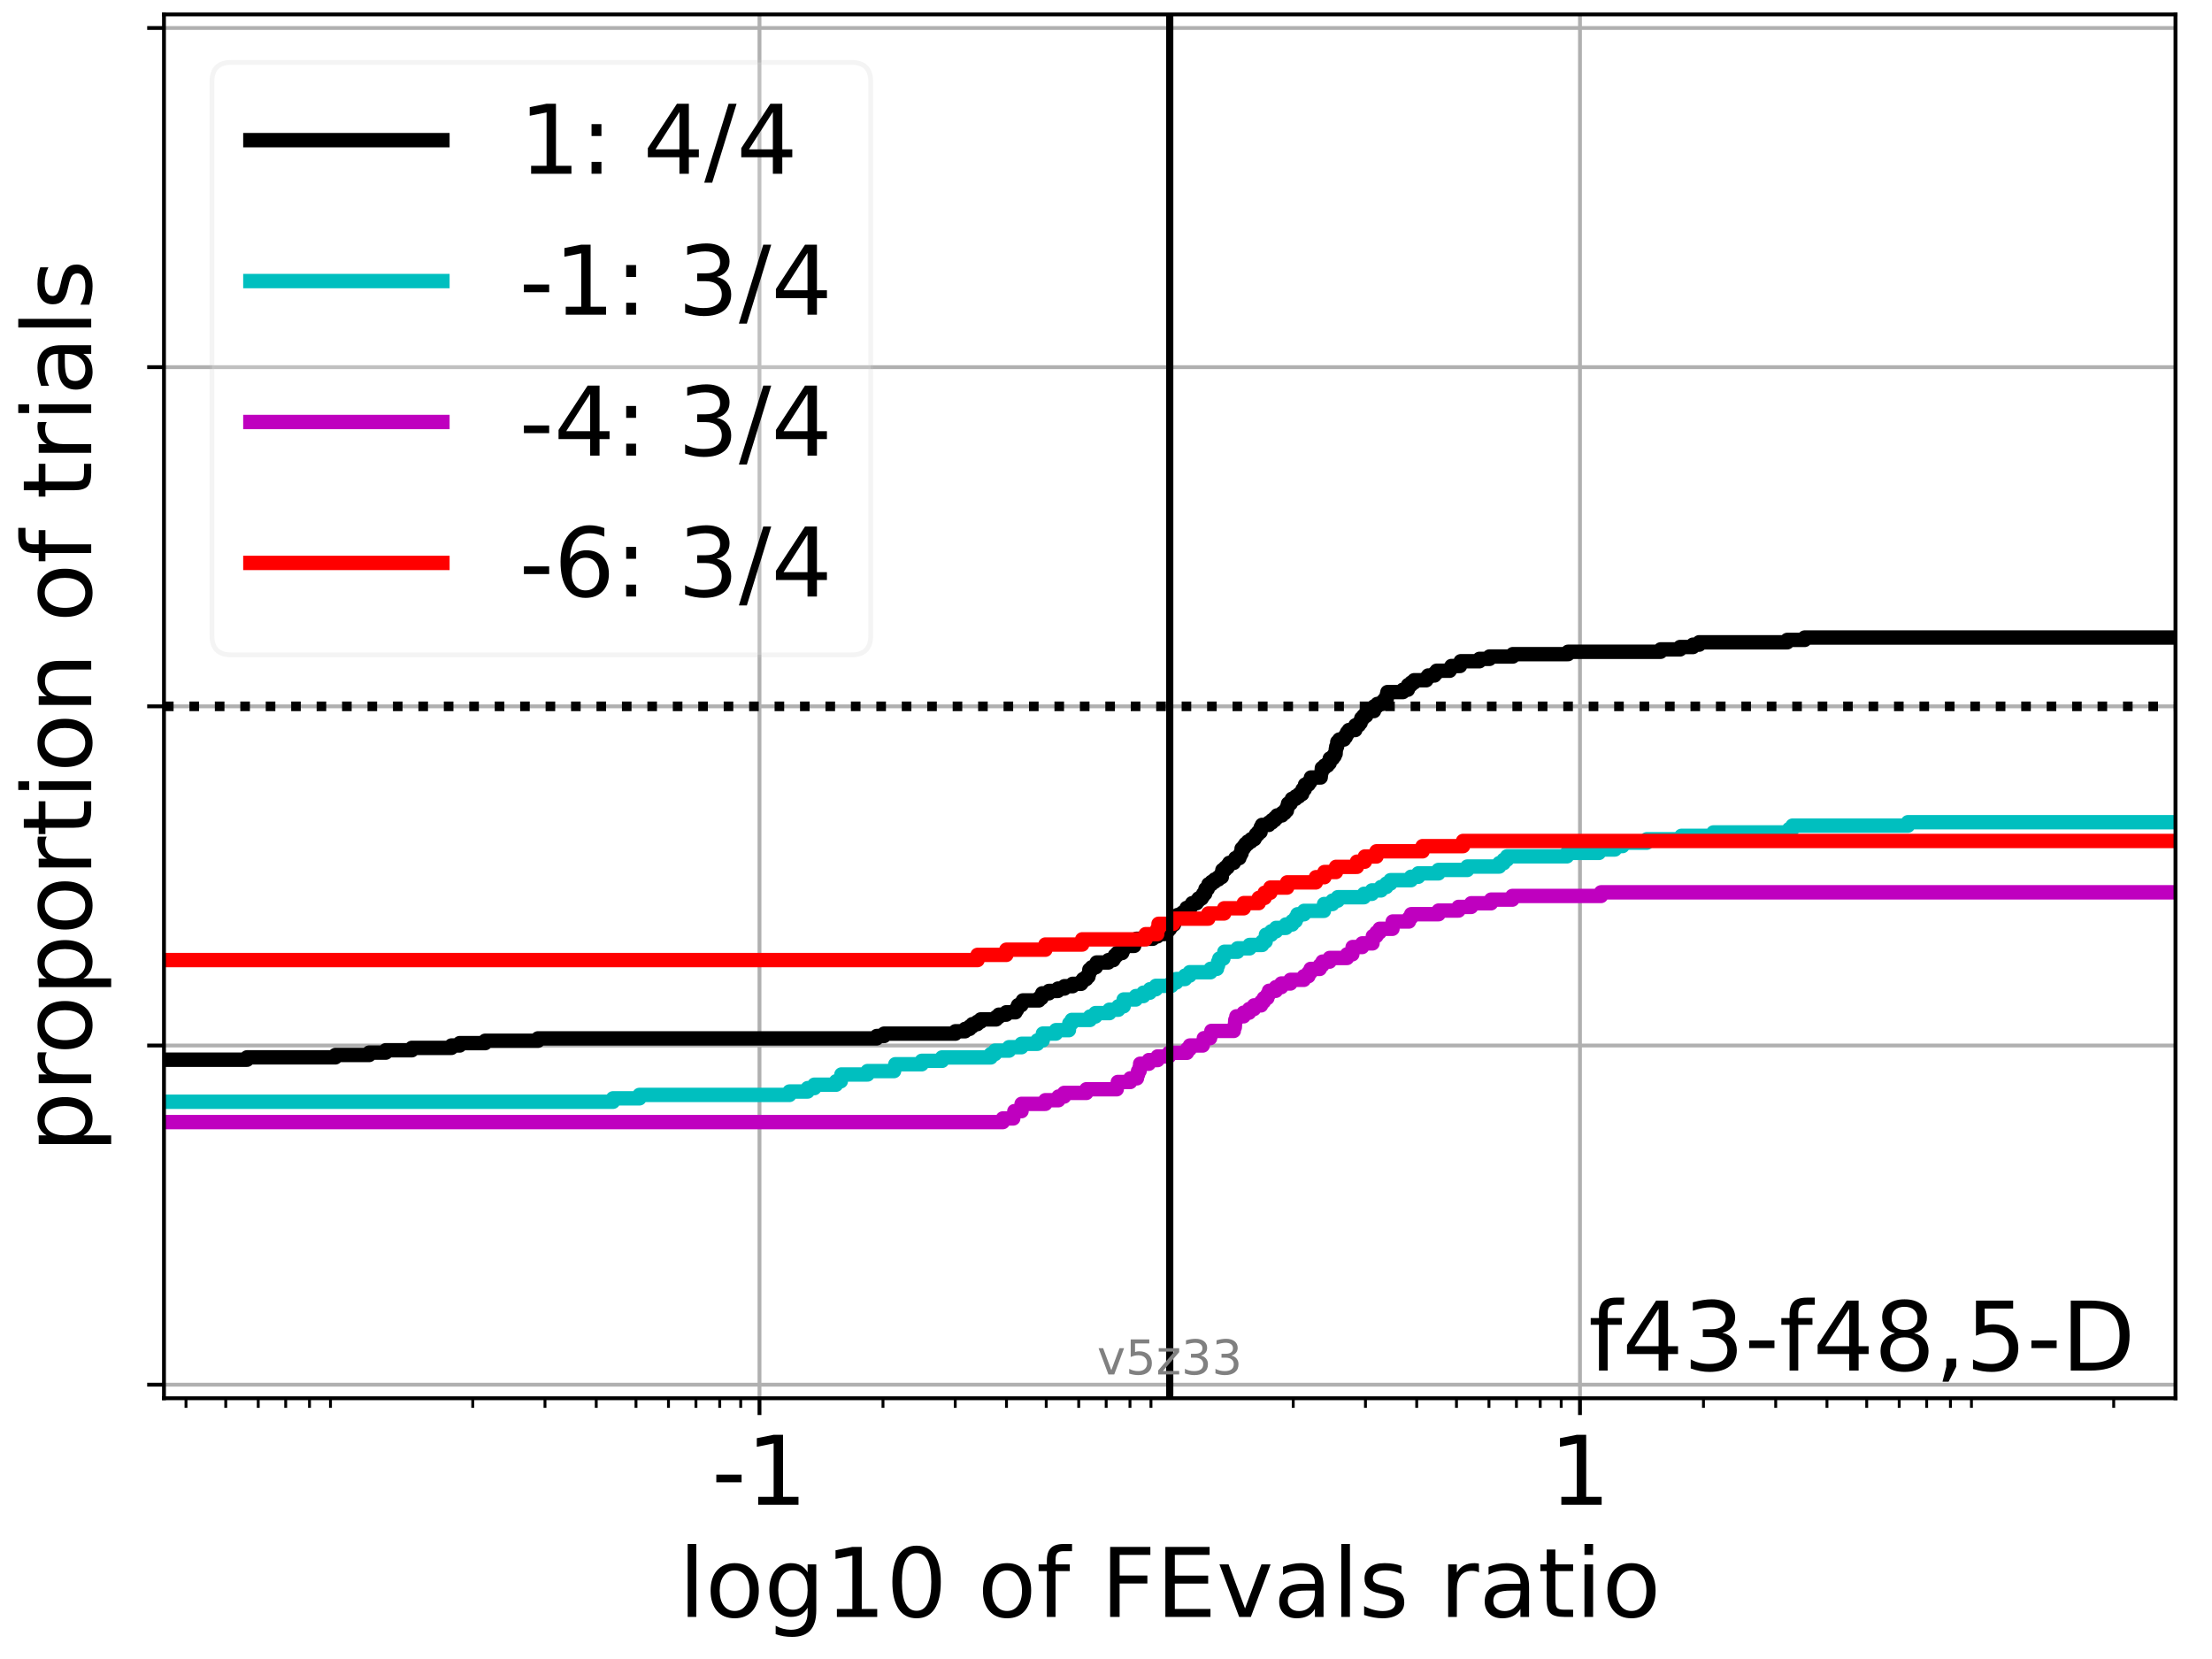 <?xml version="1.0" encoding="utf-8" standalone="no"?>
<!DOCTYPE svg PUBLIC "-//W3C//DTD SVG 1.1//EN"
  "http://www.w3.org/Graphics/SVG/1.1/DTD/svg11.dtd">
<!-- Created with matplotlib (https://matplotlib.org/) -->
<svg height="345.6pt" version="1.1" viewBox="0 0 460.8 345.6" width="460.8pt" xmlns="http://www.w3.org/2000/svg" xmlns:xlink="http://www.w3.org/1999/xlink">
 <defs>
  <style type="text/css">*{stroke-linecap:butt;stroke-linejoin:round;}</style>
 </defs>
 <g id="figure_1">
  <g id="patch_1">
   <path d="M 0 345.6 
L 460.8 345.6 
L 460.8 0 
L 0 0 
z
" style="fill:#ffffff;"/>
  </g>
  <g id="axes_1">
   <g id="patch_2">
    <path d="M 34.16 291.28 
L 453.192 291.28 
L 453.192 3 
L 34.16 3 
z
" style="fill:#ffffff;"/>
   </g>
   <g id="matplotlib.axis_1">
    <g id="xtick_1">
     <g id="line2d_1">
      <path clip-path="url(#p2ed360fbee)" d="M 158.215 291.28 
L 158.215 3 
" style="fill:none;stroke:#b0b0b0;stroke-linecap:square;stroke-width:0.8;"/>
     </g>
     <g id="line2d_2">
      <defs>
       <path d="M 0 0 
L 0 3.5 
" id="m0600afc1b7" style="stroke:#000000;stroke-width:0.8;"/>
      </defs>
      <g>
       <use style="stroke:#000000;stroke-width:0.8;" x="158.215" xlink:href="#m0600afc1b7" y="291.28"/>
      </g>
     </g>
     <g id="text_1">
      <!-- -1 -->
      <g transform="translate(148.245 313.477)scale(0.2 -0.2)">
       <defs>
        <path d="M 4.891 31.391 
L 31.203 31.391 
L 31.203 23.391 
L 4.891 23.391 
z
" id="DejaVuSans-45"/>
        <path d="M 12.406 8.297 
L 28.516 8.297 
L 28.516 63.922 
L 10.984 60.406 
L 10.984 69.391 
L 28.422 72.906 
L 38.281 72.906 
L 38.281 8.297 
L 54.391 8.297 
L 54.391 0 
L 12.406 0 
z
" id="DejaVuSans-49"/>
       </defs>
       <use xlink:href="#DejaVuSans-45"/>
       <use x="36.084" xlink:href="#DejaVuSans-49"/>
      </g>
     </g>
    </g>
    <g id="xtick_2">
     <g id="line2d_3">
      <path clip-path="url(#p2ed360fbee)" d="M 329.137 291.28 
L 329.137 3 
" style="fill:none;stroke:#b0b0b0;stroke-linecap:square;stroke-width:0.8;"/>
     </g>
     <g id="line2d_4">
      <g>
       <use style="stroke:#000000;stroke-width:0.8;" x="329.137" xlink:href="#m0600afc1b7" y="291.28"/>
      </g>
     </g>
     <g id="text_2">
      <!-- 1 -->
      <g transform="translate(322.774 313.477)scale(0.2 -0.2)">
       <use xlink:href="#DejaVuSans-49"/>
      </g>
     </g>
    </g>
    <g id="xtick_3">
     <g id="line2d_5">
      <defs>
       <path d="M 0 0 
L 0 2 
" id="m8226d1c4aa" style="stroke:#000000;stroke-width:0.6;"/>
      </defs>
      <g>
       <use style="stroke:#000000;stroke-width:0.6;" x="38.747" xlink:href="#m8226d1c4aa" y="291.28"/>
      </g>
     </g>
    </g>
    <g id="xtick_4">
     <g id="line2d_6">
      <g>
       <use style="stroke:#000000;stroke-width:0.6;" x="47.029" xlink:href="#m8226d1c4aa" y="291.28"/>
      </g>
     </g>
    </g>
    <g id="xtick_5">
     <g id="line2d_7">
      <g>
       <use style="stroke:#000000;stroke-width:0.6;" x="53.796" xlink:href="#m8226d1c4aa" y="291.28"/>
      </g>
     </g>
    </g>
    <g id="xtick_6">
     <g id="line2d_8">
      <g>
       <use style="stroke:#000000;stroke-width:0.6;" x="59.517" xlink:href="#m8226d1c4aa" y="291.28"/>
      </g>
     </g>
    </g>
    <g id="xtick_7">
     <g id="line2d_9">
      <g>
       <use style="stroke:#000000;stroke-width:0.6;" x="64.473" xlink:href="#m8226d1c4aa" y="291.28"/>
      </g>
     </g>
    </g>
    <g id="xtick_8">
     <g id="line2d_10">
      <g>
       <use style="stroke:#000000;stroke-width:0.6;" x="68.844" xlink:href="#m8226d1c4aa" y="291.28"/>
      </g>
     </g>
    </g>
    <g id="xtick_9">
     <g id="line2d_11">
      <g>
       <use style="stroke:#000000;stroke-width:0.6;" x="98.481" xlink:href="#m8226d1c4aa" y="291.28"/>
      </g>
     </g>
    </g>
    <g id="xtick_10">
     <g id="line2d_12">
      <g>
       <use style="stroke:#000000;stroke-width:0.6;" x="113.53" xlink:href="#m8226d1c4aa" y="291.28"/>
      </g>
     </g>
    </g>
    <g id="xtick_11">
     <g id="line2d_13">
      <g>
       <use style="stroke:#000000;stroke-width:0.6;" x="124.207" xlink:href="#m8226d1c4aa" y="291.28"/>
      </g>
     </g>
    </g>
    <g id="xtick_12">
     <g id="line2d_14">
      <g>
       <use style="stroke:#000000;stroke-width:0.6;" x="132.489" xlink:href="#m8226d1c4aa" y="291.28"/>
      </g>
     </g>
    </g>
    <g id="xtick_13">
     <g id="line2d_15">
      <g>
       <use style="stroke:#000000;stroke-width:0.6;" x="139.256" xlink:href="#m8226d1c4aa" y="291.28"/>
      </g>
     </g>
    </g>
    <g id="xtick_14">
     <g id="line2d_16">
      <g>
       <use style="stroke:#000000;stroke-width:0.6;" x="144.977" xlink:href="#m8226d1c4aa" y="291.28"/>
      </g>
     </g>
    </g>
    <g id="xtick_15">
     <g id="line2d_17">
      <g>
       <use style="stroke:#000000;stroke-width:0.6;" x="149.933" xlink:href="#m8226d1c4aa" y="291.28"/>
      </g>
     </g>
    </g>
    <g id="xtick_16">
     <g id="line2d_18">
      <g>
       <use style="stroke:#000000;stroke-width:0.6;" x="154.305" xlink:href="#m8226d1c4aa" y="291.28"/>
      </g>
     </g>
    </g>
    <g id="xtick_17">
     <g id="line2d_19">
      <g>
       <use style="stroke:#000000;stroke-width:0.6;" x="183.942" xlink:href="#m8226d1c4aa" y="291.28"/>
      </g>
     </g>
    </g>
    <g id="xtick_18">
     <g id="line2d_20">
      <g>
       <use style="stroke:#000000;stroke-width:0.6;" x="198.991" xlink:href="#m8226d1c4aa" y="291.28"/>
      </g>
     </g>
    </g>
    <g id="xtick_19">
     <g id="line2d_21">
      <g>
       <use style="stroke:#000000;stroke-width:0.6;" x="209.668" xlink:href="#m8226d1c4aa" y="291.28"/>
      </g>
     </g>
    </g>
    <g id="xtick_20">
     <g id="line2d_22">
      <g>
       <use style="stroke:#000000;stroke-width:0.6;" x="217.95" xlink:href="#m8226d1c4aa" y="291.28"/>
      </g>
     </g>
    </g>
    <g id="xtick_21">
     <g id="line2d_23">
      <g>
       <use style="stroke:#000000;stroke-width:0.6;" x="224.717" xlink:href="#m8226d1c4aa" y="291.28"/>
      </g>
     </g>
    </g>
    <g id="xtick_22">
     <g id="line2d_24">
      <g>
       <use style="stroke:#000000;stroke-width:0.6;" x="230.438" xlink:href="#m8226d1c4aa" y="291.28"/>
      </g>
     </g>
    </g>
    <g id="xtick_23">
     <g id="line2d_25">
      <g>
       <use style="stroke:#000000;stroke-width:0.6;" x="235.394" xlink:href="#m8226d1c4aa" y="291.28"/>
      </g>
     </g>
    </g>
    <g id="xtick_24">
     <g id="line2d_26">
      <g>
       <use style="stroke:#000000;stroke-width:0.6;" x="239.766" xlink:href="#m8226d1c4aa" y="291.28"/>
      </g>
     </g>
    </g>
    <g id="xtick_25">
     <g id="line2d_27">
      <g>
       <use style="stroke:#000000;stroke-width:0.6;" x="269.402" xlink:href="#m8226d1c4aa" y="291.28"/>
      </g>
     </g>
    </g>
    <g id="xtick_26">
     <g id="line2d_28">
      <g>
       <use style="stroke:#000000;stroke-width:0.6;" x="284.451" xlink:href="#m8226d1c4aa" y="291.28"/>
      </g>
     </g>
    </g>
    <g id="xtick_27">
     <g id="line2d_29">
      <g>
       <use style="stroke:#000000;stroke-width:0.6;" x="295.128" xlink:href="#m8226d1c4aa" y="291.28"/>
      </g>
     </g>
    </g>
    <g id="xtick_28">
     <g id="line2d_30">
      <g>
       <use style="stroke:#000000;stroke-width:0.6;" x="303.41" xlink:href="#m8226d1c4aa" y="291.28"/>
      </g>
     </g>
    </g>
    <g id="xtick_29">
     <g id="line2d_31">
      <g>
       <use style="stroke:#000000;stroke-width:0.6;" x="310.177" xlink:href="#m8226d1c4aa" y="291.28"/>
      </g>
     </g>
    </g>
    <g id="xtick_30">
     <g id="line2d_32">
      <g>
       <use style="stroke:#000000;stroke-width:0.6;" x="315.899" xlink:href="#m8226d1c4aa" y="291.28"/>
      </g>
     </g>
    </g>
    <g id="xtick_31">
     <g id="line2d_33">
      <g>
       <use style="stroke:#000000;stroke-width:0.6;" x="320.855" xlink:href="#m8226d1c4aa" y="291.28"/>
      </g>
     </g>
    </g>
    <g id="xtick_32">
     <g id="line2d_34">
      <g>
       <use style="stroke:#000000;stroke-width:0.6;" x="325.226" xlink:href="#m8226d1c4aa" y="291.28"/>
      </g>
     </g>
    </g>
    <g id="xtick_33">
     <g id="line2d_35">
      <g>
       <use style="stroke:#000000;stroke-width:0.6;" x="354.863" xlink:href="#m8226d1c4aa" y="291.28"/>
      </g>
     </g>
    </g>
    <g id="xtick_34">
     <g id="line2d_36">
      <g>
       <use style="stroke:#000000;stroke-width:0.6;" x="369.912" xlink:href="#m8226d1c4aa" y="291.28"/>
      </g>
     </g>
    </g>
    <g id="xtick_35">
     <g id="line2d_37">
      <g>
       <use style="stroke:#000000;stroke-width:0.6;" x="380.589" xlink:href="#m8226d1c4aa" y="291.28"/>
      </g>
     </g>
    </g>
    <g id="xtick_36">
     <g id="line2d_38">
      <g>
       <use style="stroke:#000000;stroke-width:0.6;" x="388.871" xlink:href="#m8226d1c4aa" y="291.28"/>
      </g>
     </g>
    </g>
    <g id="xtick_37">
     <g id="line2d_39">
      <g>
       <use style="stroke:#000000;stroke-width:0.6;" x="395.638" xlink:href="#m8226d1c4aa" y="291.28"/>
      </g>
     </g>
    </g>
    <g id="xtick_38">
     <g id="line2d_40">
      <g>
       <use style="stroke:#000000;stroke-width:0.6;" x="401.359" xlink:href="#m8226d1c4aa" y="291.28"/>
      </g>
     </g>
    </g>
    <g id="xtick_39">
     <g id="line2d_41">
      <g>
       <use style="stroke:#000000;stroke-width:0.6;" x="406.315" xlink:href="#m8226d1c4aa" y="291.28"/>
      </g>
     </g>
    </g>
    <g id="xtick_40">
     <g id="line2d_42">
      <g>
       <use style="stroke:#000000;stroke-width:0.6;" x="410.687" xlink:href="#m8226d1c4aa" y="291.28"/>
      </g>
     </g>
    </g>
    <g id="xtick_41">
     <g id="line2d_43">
      <g>
       <use style="stroke:#000000;stroke-width:0.6;" x="440.323" xlink:href="#m8226d1c4aa" y="291.28"/>
      </g>
     </g>
    </g>
    <g id="text_3">
     <!-- log10 of FEvals ratio -->
     <g transform="translate(141.371 336.833)scale(0.2 -0.2)">
      <defs>
       <path d="M 9.422 75.984 
L 18.406 75.984 
L 18.406 0 
L 9.422 0 
z
" id="DejaVuSans-108"/>
       <path d="M 30.609 48.391 
Q 23.391 48.391 19.188 42.75 
Q 14.984 37.109 14.984 27.297 
Q 14.984 17.484 19.156 11.844 
Q 23.344 6.203 30.609 6.203 
Q 37.797 6.203 41.984 11.859 
Q 46.188 17.531 46.188 27.297 
Q 46.188 37.016 41.984 42.703 
Q 37.797 48.391 30.609 48.391 
z
M 30.609 56 
Q 42.328 56 49.016 48.375 
Q 55.719 40.766 55.719 27.297 
Q 55.719 13.875 49.016 6.219 
Q 42.328 -1.422 30.609 -1.422 
Q 18.844 -1.422 12.172 6.219 
Q 5.516 13.875 5.516 27.297 
Q 5.516 40.766 12.172 48.375 
Q 18.844 56 30.609 56 
z
" id="DejaVuSans-111"/>
       <path d="M 45.406 27.984 
Q 45.406 37.75 41.375 43.109 
Q 37.359 48.484 30.078 48.484 
Q 22.859 48.484 18.828 43.109 
Q 14.797 37.75 14.797 27.984 
Q 14.797 18.266 18.828 12.891 
Q 22.859 7.516 30.078 7.516 
Q 37.359 7.516 41.375 12.891 
Q 45.406 18.266 45.406 27.984 
z
M 54.391 6.781 
Q 54.391 -7.172 48.188 -13.984 
Q 42 -20.797 29.203 -20.797 
Q 24.469 -20.797 20.266 -20.094 
Q 16.062 -19.391 12.109 -17.922 
L 12.109 -9.188 
Q 16.062 -11.328 19.922 -12.344 
Q 23.781 -13.375 27.781 -13.375 
Q 36.625 -13.375 41.016 -8.766 
Q 45.406 -4.156 45.406 5.172 
L 45.406 9.625 
Q 42.625 4.781 38.281 2.391 
Q 33.938 0 27.875 0 
Q 17.828 0 11.672 7.656 
Q 5.516 15.328 5.516 27.984 
Q 5.516 40.672 11.672 48.328 
Q 17.828 56 27.875 56 
Q 33.938 56 38.281 53.609 
Q 42.625 51.219 45.406 46.391 
L 45.406 54.688 
L 54.391 54.688 
z
" id="DejaVuSans-103"/>
       <path d="M 31.781 66.406 
Q 24.172 66.406 20.328 58.906 
Q 16.5 51.422 16.5 36.375 
Q 16.5 21.391 20.328 13.891 
Q 24.172 6.391 31.781 6.391 
Q 39.453 6.391 43.281 13.891 
Q 47.125 21.391 47.125 36.375 
Q 47.125 51.422 43.281 58.906 
Q 39.453 66.406 31.781 66.406 
z
M 31.781 74.219 
Q 44.047 74.219 50.516 64.516 
Q 56.984 54.828 56.984 36.375 
Q 56.984 17.969 50.516 8.266 
Q 44.047 -1.422 31.781 -1.422 
Q 19.531 -1.422 13.062 8.266 
Q 6.594 17.969 6.594 36.375 
Q 6.594 54.828 13.062 64.516 
Q 19.531 74.219 31.781 74.219 
z
" id="DejaVuSans-48"/>
       <path id="DejaVuSans-32"/>
       <path d="M 37.109 75.984 
L 37.109 68.5 
L 28.516 68.5 
Q 23.688 68.5 21.797 66.547 
Q 19.922 64.594 19.922 59.516 
L 19.922 54.688 
L 34.719 54.688 
L 34.719 47.703 
L 19.922 47.703 
L 19.922 0 
L 10.891 0 
L 10.891 47.703 
L 2.297 47.703 
L 2.297 54.688 
L 10.891 54.688 
L 10.891 58.5 
Q 10.891 67.625 15.141 71.797 
Q 19.391 75.984 28.609 75.984 
z
" id="DejaVuSans-102"/>
       <path d="M 9.812 72.906 
L 51.703 72.906 
L 51.703 64.594 
L 19.672 64.594 
L 19.672 43.109 
L 48.578 43.109 
L 48.578 34.812 
L 19.672 34.812 
L 19.672 0 
L 9.812 0 
z
" id="DejaVuSans-70"/>
       <path d="M 9.812 72.906 
L 55.906 72.906 
L 55.906 64.594 
L 19.672 64.594 
L 19.672 43.016 
L 54.391 43.016 
L 54.391 34.719 
L 19.672 34.719 
L 19.672 8.297 
L 56.781 8.297 
L 56.781 0 
L 9.812 0 
z
" id="DejaVuSans-69"/>
       <path d="M 2.984 54.688 
L 12.5 54.688 
L 29.594 8.797 
L 46.688 54.688 
L 56.203 54.688 
L 35.688 0 
L 23.484 0 
z
" id="DejaVuSans-118"/>
       <path d="M 34.281 27.484 
Q 23.391 27.484 19.188 25 
Q 14.984 22.516 14.984 16.5 
Q 14.984 11.719 18.141 8.906 
Q 21.297 6.109 26.703 6.109 
Q 34.188 6.109 38.703 11.406 
Q 43.219 16.703 43.219 25.484 
L 43.219 27.484 
z
M 52.203 31.203 
L 52.203 0 
L 43.219 0 
L 43.219 8.297 
Q 40.141 3.328 35.547 0.953 
Q 30.953 -1.422 24.312 -1.422 
Q 15.922 -1.422 10.953 3.297 
Q 6 8.016 6 15.922 
Q 6 25.141 12.172 29.828 
Q 18.359 34.516 30.609 34.516 
L 43.219 34.516 
L 43.219 35.406 
Q 43.219 41.609 39.141 45 
Q 35.062 48.391 27.688 48.391 
Q 23 48.391 18.547 47.266 
Q 14.109 46.141 10.016 43.891 
L 10.016 52.203 
Q 14.938 54.109 19.578 55.047 
Q 24.219 56 28.609 56 
Q 40.484 56 46.344 49.844 
Q 52.203 43.703 52.203 31.203 
z
" id="DejaVuSans-97"/>
       <path d="M 44.281 53.078 
L 44.281 44.578 
Q 40.484 46.531 36.375 47.5 
Q 32.281 48.484 27.875 48.484 
Q 21.188 48.484 17.844 46.438 
Q 14.5 44.391 14.5 40.281 
Q 14.5 37.156 16.891 35.375 
Q 19.281 33.594 26.516 31.984 
L 29.594 31.297 
Q 39.156 29.25 43.188 25.516 
Q 47.219 21.781 47.219 15.094 
Q 47.219 7.469 41.188 3.016 
Q 35.156 -1.422 24.609 -1.422 
Q 20.219 -1.422 15.453 -0.562 
Q 10.688 0.297 5.422 2 
L 5.422 11.281 
Q 10.406 8.688 15.234 7.391 
Q 20.062 6.109 24.812 6.109 
Q 31.156 6.109 34.562 8.281 
Q 37.984 10.453 37.984 14.406 
Q 37.984 18.062 35.516 20.016 
Q 33.062 21.969 24.703 23.781 
L 21.578 24.516 
Q 13.234 26.266 9.516 29.906 
Q 5.812 33.547 5.812 39.891 
Q 5.812 47.609 11.281 51.797 
Q 16.75 56 26.812 56 
Q 31.781 56 36.172 55.266 
Q 40.578 54.547 44.281 53.078 
z
" id="DejaVuSans-115"/>
       <path d="M 41.109 46.297 
Q 39.594 47.172 37.812 47.578 
Q 36.031 48 33.891 48 
Q 26.266 48 22.188 43.047 
Q 18.109 38.094 18.109 28.812 
L 18.109 0 
L 9.078 0 
L 9.078 54.688 
L 18.109 54.688 
L 18.109 46.188 
Q 20.953 51.172 25.484 53.578 
Q 30.031 56 36.531 56 
Q 37.453 56 38.578 55.875 
Q 39.703 55.766 41.062 55.516 
z
" id="DejaVuSans-114"/>
       <path d="M 18.312 70.219 
L 18.312 54.688 
L 36.812 54.688 
L 36.812 47.703 
L 18.312 47.703 
L 18.312 18.016 
Q 18.312 11.328 20.141 9.422 
Q 21.969 7.516 27.594 7.516 
L 36.812 7.516 
L 36.812 0 
L 27.594 0 
Q 17.188 0 13.234 3.875 
Q 9.281 7.766 9.281 18.016 
L 9.281 47.703 
L 2.688 47.703 
L 2.688 54.688 
L 9.281 54.688 
L 9.281 70.219 
z
" id="DejaVuSans-116"/>
       <path d="M 9.422 54.688 
L 18.406 54.688 
L 18.406 0 
L 9.422 0 
z
M 9.422 75.984 
L 18.406 75.984 
L 18.406 64.594 
L 9.422 64.594 
z
" id="DejaVuSans-105"/>
      </defs>
      <use xlink:href="#DejaVuSans-108"/>
      <use x="27.783" xlink:href="#DejaVuSans-111"/>
      <use x="88.965" xlink:href="#DejaVuSans-103"/>
      <use x="152.441" xlink:href="#DejaVuSans-49"/>
      <use x="216.064" xlink:href="#DejaVuSans-48"/>
      <use x="279.688" xlink:href="#DejaVuSans-32"/>
      <use x="311.475" xlink:href="#DejaVuSans-111"/>
      <use x="372.656" xlink:href="#DejaVuSans-102"/>
      <use x="407.861" xlink:href="#DejaVuSans-32"/>
      <use x="439.648" xlink:href="#DejaVuSans-70"/>
      <use x="497.168" xlink:href="#DejaVuSans-69"/>
      <use x="560.352" xlink:href="#DejaVuSans-118"/>
      <use x="619.531" xlink:href="#DejaVuSans-97"/>
      <use x="680.811" xlink:href="#DejaVuSans-108"/>
      <use x="708.594" xlink:href="#DejaVuSans-115"/>
      <use x="760.693" xlink:href="#DejaVuSans-32"/>
      <use x="792.48" xlink:href="#DejaVuSans-114"/>
      <use x="833.594" xlink:href="#DejaVuSans-97"/>
      <use x="894.873" xlink:href="#DejaVuSans-116"/>
      <use x="934.082" xlink:href="#DejaVuSans-105"/>
      <use x="961.865" xlink:href="#DejaVuSans-111"/>
     </g>
    </g>
   </g>
   <g id="matplotlib.axis_2">
    <g id="ytick_1">
     <g id="line2d_44">
      <path clip-path="url(#p2ed360fbee)" d="M 34.16 288.454 
L 453.192 288.454 
" style="fill:none;stroke:#b0b0b0;stroke-linecap:square;stroke-width:0.8;"/>
     </g>
     <g id="line2d_45">
      <defs>
       <path d="M 0 0 
L -3.5 0 
" id="ma389fcdaba" style="stroke:#000000;stroke-width:0.8;"/>
      </defs>
      <g>
       <use style="stroke:#000000;stroke-width:0.8;" x="34.16" xlink:href="#ma389fcdaba" y="288.454"/>
      </g>
     </g>
    </g>
    <g id="ytick_2">
     <g id="line2d_46">
      <path clip-path="url(#p2ed360fbee)" d="M 34.16 217.797 
L 453.192 217.797 
" style="fill:none;stroke:#b0b0b0;stroke-linecap:square;stroke-width:0.8;"/>
     </g>
     <g id="line2d_47">
      <g>
       <use style="stroke:#000000;stroke-width:0.8;" x="34.16" xlink:href="#ma389fcdaba" y="217.797"/>
      </g>
     </g>
    </g>
    <g id="ytick_3">
     <g id="line2d_48">
      <path clip-path="url(#p2ed360fbee)" d="M 34.16 147.14 
L 453.192 147.14 
" style="fill:none;stroke:#b0b0b0;stroke-linecap:square;stroke-width:0.8;"/>
     </g>
     <g id="line2d_49">
      <g>
       <use style="stroke:#000000;stroke-width:0.8;" x="34.16" xlink:href="#ma389fcdaba" y="147.14"/>
      </g>
     </g>
    </g>
    <g id="ytick_4">
     <g id="line2d_50">
      <path clip-path="url(#p2ed360fbee)" d="M 34.16 76.483 
L 453.192 76.483 
" style="fill:none;stroke:#b0b0b0;stroke-linecap:square;stroke-width:0.8;"/>
     </g>
     <g id="line2d_51">
      <g>
       <use style="stroke:#000000;stroke-width:0.8;" x="34.16" xlink:href="#ma389fcdaba" y="76.483"/>
      </g>
     </g>
    </g>
    <g id="ytick_5">
     <g id="line2d_52">
      <path clip-path="url(#p2ed360fbee)" d="M 34.16 5.826 
L 453.192 5.826 
" style="fill:none;stroke:#b0b0b0;stroke-linecap:square;stroke-width:0.8;"/>
     </g>
     <g id="line2d_53">
      <g>
       <use style="stroke:#000000;stroke-width:0.8;" x="34.16" xlink:href="#ma389fcdaba" y="5.826"/>
      </g>
     </g>
    </g>
    <g id="text_4">
     <!-- proportion of trials -->
     <g transform="translate(19.001 240.146)rotate(-90)scale(0.2 -0.2)">
      <defs>
       <path d="M 18.109 8.203 
L 18.109 -20.797 
L 9.078 -20.797 
L 9.078 54.688 
L 18.109 54.688 
L 18.109 46.391 
Q 20.953 51.266 25.266 53.625 
Q 29.594 56 35.594 56 
Q 45.562 56 51.781 48.094 
Q 58.016 40.188 58.016 27.297 
Q 58.016 14.406 51.781 6.484 
Q 45.562 -1.422 35.594 -1.422 
Q 29.594 -1.422 25.266 0.953 
Q 20.953 3.328 18.109 8.203 
z
M 48.688 27.297 
Q 48.688 37.203 44.609 42.844 
Q 40.531 48.484 33.406 48.484 
Q 26.266 48.484 22.188 42.844 
Q 18.109 37.203 18.109 27.297 
Q 18.109 17.391 22.188 11.75 
Q 26.266 6.109 33.406 6.109 
Q 40.531 6.109 44.609 11.75 
Q 48.688 17.391 48.688 27.297 
z
" id="DejaVuSans-112"/>
       <path d="M 54.891 33.016 
L 54.891 0 
L 45.906 0 
L 45.906 32.719 
Q 45.906 40.484 42.875 44.328 
Q 39.844 48.188 33.797 48.188 
Q 26.516 48.188 22.312 43.547 
Q 18.109 38.922 18.109 30.906 
L 18.109 0 
L 9.078 0 
L 9.078 54.688 
L 18.109 54.688 
L 18.109 46.188 
Q 21.344 51.125 25.703 53.562 
Q 30.078 56 35.797 56 
Q 45.219 56 50.047 50.172 
Q 54.891 44.344 54.891 33.016 
z
" id="DejaVuSans-110"/>
      </defs>
      <use xlink:href="#DejaVuSans-112"/>
      <use x="63.477" xlink:href="#DejaVuSans-114"/>
      <use x="102.34" xlink:href="#DejaVuSans-111"/>
      <use x="163.521" xlink:href="#DejaVuSans-112"/>
      <use x="226.998" xlink:href="#DejaVuSans-111"/>
      <use x="288.18" xlink:href="#DejaVuSans-114"/>
      <use x="329.293" xlink:href="#DejaVuSans-116"/>
      <use x="368.502" xlink:href="#DejaVuSans-105"/>
      <use x="396.285" xlink:href="#DejaVuSans-111"/>
      <use x="457.467" xlink:href="#DejaVuSans-110"/>
      <use x="520.846" xlink:href="#DejaVuSans-32"/>
      <use x="552.633" xlink:href="#DejaVuSans-111"/>
      <use x="613.814" xlink:href="#DejaVuSans-102"/>
      <use x="649.02" xlink:href="#DejaVuSans-32"/>
      <use x="680.807" xlink:href="#DejaVuSans-116"/>
      <use x="720.016" xlink:href="#DejaVuSans-114"/>
      <use x="761.129" xlink:href="#DejaVuSans-105"/>
      <use x="788.912" xlink:href="#DejaVuSans-97"/>
      <use x="850.191" xlink:href="#DejaVuSans-108"/>
      <use x="877.975" xlink:href="#DejaVuSans-115"/>
     </g>
    </g>
   </g>
   <g id="line2d_54">
    <path clip-path="url(#p2ed360fbee)" d="M 34.16 220.761 
L 51.46 220.761 
L 51.46 220.267 
L 69.861 220.267 
L 69.861 219.773 
L 76.908 219.773 
L 76.908 219.279 
L 80.369 219.279 
L 80.369 218.785 
L 85.799 218.785 
L 85.799 218.291 
L 94.037 218.291 
L 94.037 217.797 
L 95.756 217.797 
L 95.756 217.303 
L 101.067 217.303 
L 101.067 216.809 
L 112.07 216.809 
L 112.07 216.315 
L 182.635 216.315 
L 182.635 215.82 
L 184.164 215.82 
L 184.164 215.326 
L 199.025 215.326 
L 199.025 214.832 
L 201.037 214.832 
L 201.037 214.338 
L 201.989 214.338 
L 201.989 213.844 
L 202.565 213.844 
L 202.565 213.35 
L 203.588 213.35 
L 203.588 212.856 
L 204.289 212.856 
L 204.289 212.362 
L 207.51 212.362 
L 207.51 211.868 
L 208.084 211.868 
L 208.084 211.374 
L 209.612 211.374 
L 209.612 210.879 
L 211.545 210.879 
L 211.545 210.385 
L 211.852 210.385 
L 211.852 209.891 
L 212.074 209.891 
L 212.074 209.397 
L 212.774 209.397 
L 212.774 208.903 
L 213.073 208.903 
L 213.073 208.409 
L 216.415 208.409 
L 216.415 207.915 
L 216.974 207.915 
L 216.974 207.421 
L 217.116 207.421 
L 217.116 206.927 
L 218.503 206.927 
L 218.503 206.432 
L 220.39 206.432 
L 220.39 205.938 
L 221.737 205.938 
L 221.737 205.444 
L 223.445 205.444 
L 223.445 204.95 
L 225.213 204.95 
L 225.213 204.456 
L 225.614 204.456 
L 225.614 203.962 
L 226.301 203.962 
L 226.301 203.468 
L 226.741 203.468 
L 226.741 202.974 
L 226.87 202.974 
L 226.931 201.986 
L 227.437 201.986 
L 227.437 201.491 
L 228.288 201.491 
L 228.288 200.997 
L 228.46 200.997 
L 228.46 200.503 
L 230.898 200.503 
L 230.898 200.009 
L 231.931 200.009 
L 231.931 199.515 
L 232.242 199.515 
L 232.242 199.021 
L 232.723 199.021 
L 232.723 198.527 
L 233.771 198.527 
L 233.771 198.033 
L 233.981 198.033 
L 233.981 197.539 
L 234.122 197.539 
L 234.122 197.044 
L 236.272 197.044 
L 236.328 196.056 
L 236.774 196.056 
L 236.774 195.562 
L 240.139 195.562 
L 240.139 195.068 
L 241.115 195.068 
L 241.115 194.574 
L 242.608 194.574 
L 242.608 194.08 
L 243.246 194.08 
L 243.246 193.586 
L 243.676 193.586 
L 243.676 193.092 
L 244.015 193.092 
L 244.015 192.598 
L 244.566 192.598 
L 244.566 192.103 
L 244.702 192.103 
L 244.774 191.115 
L 245.295 191.115 
L 245.295 190.621 
L 246.285 190.621 
L 246.285 190.127 
L 246.949 190.127 
L 246.949 189.633 
L 247.186 189.633 
L 247.186 189.139 
L 247.991 189.139 
L 247.991 188.645 
L 248.344 188.645 
L 248.344 188.151 
L 249.284 188.151 
L 249.284 187.657 
L 249.675 187.657 
L 249.675 187.162 
L 250.335 187.162 
L 250.335 186.668 
L 250.647 186.668 
L 250.647 186.174 
L 251.062 186.174 
L 251.124 185.186 
L 251.596 185.186 
L 251.596 184.692 
L 251.749 184.692 
L 251.749 184.198 
L 252.382 184.198 
L 252.382 183.704 
L 253.03 183.704 
L 253.03 183.21 
L 253.813 183.21 
L 253.813 182.715 
L 254.523 182.715 
L 254.538 181.727 
L 254.648 181.727 
L 254.648 181.233 
L 255.211 181.233 
L 255.211 180.739 
L 255.726 180.739 
L 255.726 180.245 
L 256.076 180.245 
L 256.076 179.751 
L 257.019 179.751 
L 257.019 179.257 
L 257.344 179.257 
L 257.344 178.763 
L 258.171 178.763 
L 258.171 178.269 
L 258.376 178.269 
L 258.376 177.774 
L 258.637 177.774 
L 258.646 176.786 
L 259.077 176.786 
L 259.077 176.292 
L 259.429 176.292 
L 259.429 175.798 
L 259.953 175.798 
L 259.953 175.304 
L 260.64 175.304 
L 260.64 174.81 
L 261.342 174.81 
L 261.342 174.316 
L 261.632 174.316 
L 261.632 173.822 
L 262.077 173.822 
L 262.077 173.328 
L 262.599 173.328 
L 262.635 172.339 
L 262.89 172.339 
L 262.89 171.845 
L 264.314 171.845 
L 264.314 171.351 
L 264.956 171.351 
L 264.956 170.857 
L 265.559 170.857 
L 265.559 170.363 
L 266.033 170.363 
L 266.033 169.869 
L 267.062 169.869 
L 267.062 169.375 
L 267.634 169.375 
L 267.634 168.881 
L 268.077 168.881 
L 268.077 168.386 
L 268.191 168.386 
L 268.191 167.892 
L 268.32 167.892 
L 268.32 167.398 
L 268.878 167.398 
L 268.878 166.904 
L 269.124 166.904 
L 269.124 166.41 
L 269.909 166.41 
L 269.909 165.916 
L 270.597 165.916 
L 270.597 165.422 
L 271.258 165.422 
L 271.344 164.434 
L 271.809 164.434 
L 271.866 163.445 
L 272.585 163.445 
L 272.585 162.951 
L 272.94 162.951 
L 272.94 162.457 
L 273.097 162.457 
L 273.097 161.963 
L 275.123 161.963 
L 275.221 160.975 
L 275.3 160.975 
L 275.369 159.987 
L 275.908 159.987 
L 275.908 159.493 
L 276.558 159.493 
L 276.558 158.998 
L 276.987 158.998 
L 277.018 158.01 
L 277.661 158.01 
L 277.661 157.516 
L 278.015 157.516 
L 278.015 157.022 
L 278.233 157.022 
L 278.277 156.034 
L 278.361 156.034 
L 278.361 155.54 
L 278.537 155.54 
L 278.585 154.552 
L 278.993 154.552 
L 278.993 154.057 
L 279.987 154.057 
L 279.987 153.563 
L 280.351 153.563 
L 280.351 153.069 
L 280.611 153.069 
L 280.611 152.575 
L 280.985 152.575 
L 280.985 152.081 
L 282.33 152.081 
L 282.348 151.093 
L 283.076 151.093 
L 283.076 150.599 
L 283.448 150.599 
L 283.448 150.105 
L 283.588 150.105 
L 283.588 149.611 
L 284.014 149.611 
L 284.014 149.116 
L 284.609 149.116 
L 284.693 148.128 
L 286.224 148.128 
L 286.253 147.14 
L 286.911 147.14 
L 286.911 146.646 
L 287.972 146.646 
L 287.972 146.152 
L 288.421 146.152 
L 288.421 145.658 
L 288.878 145.658 
L 288.91 144.669 
L 289.025 144.669 
L 289.025 144.175 
L 292.252 144.175 
L 292.252 143.681 
L 293.283 143.681 
L 293.333 142.693 
L 293.971 142.693 
L 293.971 142.199 
L 294.591 142.199 
L 294.591 141.705 
L 297.116 141.705 
L 297.116 141.211 
L 297.518 141.211 
L 297.518 140.717 
L 298.834 140.717 
L 298.834 140.223 
L 299.282 140.223 
L 299.282 139.728 
L 302.003 139.728 
L 302.003 139.234 
L 302.361 139.234 
L 302.361 138.74 
L 304.145 138.74 
L 304.145 138.246 
L 304.286 138.246 
L 304.286 137.752 
L 308.195 137.752 
L 308.195 137.258 
L 310.286 137.258 
L 310.286 136.764 
L 315.149 136.764 
L 315.149 136.27 
L 326.654 136.27 
L 326.654 135.776 
L 345.938 135.776 
L 345.938 135.282 
L 349.981 135.282 
L 349.981 134.787 
L 352.677 134.787 
L 352.677 134.293 
L 353.97 134.293 
L 353.97 133.799 
L 372.32 133.799 
L 372.32 133.305 
L 375.944 133.305 
L 375.944 132.811 
L 453.192 132.811 
L 453.192 132.811 
" style="fill:none;stroke:#000000;stroke-linecap:square;stroke-width:3;"/>
   </g>
   <g id="line2d_55">
    <path clip-path="url(#p2ed360fbee)" style="fill:none;stroke:#000000;stroke-linecap:square;stroke-width:3;"/>
   </g>
   <g id="line2d_56">
    <path clip-path="url(#p2ed360fbee)" d="M 34.16 229.514 
L 127.702 229.514 
L 127.702 228.804 
L 133.208 228.804 
L 133.208 228.094 
L 164.457 228.094 
L 164.457 227.383 
L 168.254 227.383 
L 168.254 226.673 
L 169.645 226.673 
L 169.645 225.963 
L 174.165 225.963 
L 174.165 225.253 
L 175.151 225.253 
L 175.151 224.543 
L 175.275 224.543 
L 175.275 223.833 
L 180.729 223.833 
L 180.729 223.123 
L 186.249 223.123 
L 186.249 222.413 
L 186.51 222.413 
L 186.51 221.703 
L 192.016 221.703 
L 192.016 220.992 
L 196.247 220.992 
L 196.247 220.282 
L 206.4 220.282 
L 206.4 219.572 
L 207.28 219.572 
L 207.28 218.862 
L 210.197 218.862 
L 210.197 218.152 
L 212.786 218.152 
L 212.786 217.442 
L 216.108 217.442 
L 216.108 216.732 
L 217.218 216.732 
L 217.251 215.311 
L 219.963 215.311 
L 219.963 214.601 
L 222.672 214.601 
L 222.757 213.181 
L 223.265 213.181 
L 223.265 212.471 
L 227.062 212.471 
L 227.062 211.761 
L 228.192 211.761 
L 228.192 211.051 
L 231.112 211.051 
L 231.112 210.341 
L 232.973 210.341 
L 232.973 209.63 
L 234.08 209.63 
L 234.083 208.21 
L 236.618 208.21 
L 236.618 207.5 
L 238.19 207.5 
L 238.19 206.79 
L 239.537 206.79 
L 239.537 206.08 
L 240.794 206.08 
L 240.794 205.37 
L 244.035 205.37 
L 244.035 204.66 
L 245.057 204.66 
L 245.057 203.95 
L 246.859 203.95 
L 246.859 203.239 
L 247.832 203.239 
L 247.832 202.529 
L 252.189 202.529 
L 252.189 201.819 
L 253.515 201.819 
L 253.515 201.109 
L 253.743 201.109 
L 253.743 200.399 
L 254.006 200.399 
L 254.006 199.689 
L 254.853 199.689 
L 254.853 198.979 
L 255.055 198.979 
L 255.055 198.269 
L 257.803 198.269 
L 257.803 197.558 
L 260.307 197.558 
L 260.307 196.848 
L 262.944 196.848 
L 262.944 196.138 
L 263.657 196.138 
L 263.713 194.718 
L 264.824 194.718 
L 264.824 194.008 
L 265.827 194.008 
L 265.827 193.298 
L 267.867 193.298 
L 267.867 192.588 
L 269.19 192.588 
L 269.19 191.878 
L 269.902 191.878 
L 269.902 191.167 
L 270.278 191.167 
L 270.278 190.457 
L 271.664 190.457 
L 271.664 189.747 
L 275.797 189.747 
L 275.825 188.327 
L 277.575 188.327 
L 277.575 187.617 
L 278.685 187.617 
L 278.685 186.907 
L 284.139 186.907 
L 284.139 186.197 
L 285.796 186.197 
L 285.796 185.486 
L 287.696 185.486 
L 287.696 184.776 
L 288.802 184.776 
L 288.802 184.066 
L 289.659 184.066 
L 289.659 183.356 
L 293.941 183.356 
L 293.941 182.646 
L 295.458 182.646 
L 295.458 181.936 
L 299.657 181.936 
L 299.657 181.226 
L 305.667 181.226 
L 305.667 180.516 
L 312.323 180.516 
L 312.323 179.805 
L 313.246 179.805 
L 313.246 179.095 
L 313.958 179.095 
L 313.958 178.385 
L 326.437 178.385 
L 326.437 177.675 
L 333.093 177.675 
L 333.093 176.965 
L 336.408 176.965 
L 336.408 176.255 
L 337.997 176.255 
L 337.997 175.545 
L 343.064 175.545 
L 343.064 174.835 
L 350.269 174.835 
L 350.269 174.125 
L 356.925 174.125 
L 356.925 173.414 
L 372.706 173.414 
L 372.706 172.704 
L 373.418 172.704 
L 373.418 171.994 
L 397.457 171.994 
L 397.457 171.284 
L 453.192 171.284 
L 453.192 171.284 
" style="fill:none;stroke:#00bfbf;stroke-linecap:square;stroke-width:3;"/>
   </g>
   <g id="line2d_57">
    <path clip-path="url(#p2ed360fbee)" style="fill:none;stroke:#00bfbf;stroke-linecap:square;stroke-width:3;"/>
   </g>
   <g id="line2d_58">
    <path clip-path="url(#p2ed360fbee)" d="M 34.16 233.752 
L 208.911 233.752 
L 208.911 232.992 
L 211.078 232.992 
L 211.078 232.232 
L 211.306 232.232 
L 211.306 231.472 
L 212.803 231.472 
L 212.812 229.953 
L 217.761 229.953 
L 217.761 229.193 
L 220.492 229.193 
L 220.492 228.433 
L 221.684 228.433 
L 221.684 227.674 
L 226.311 227.674 
L 226.311 226.914 
L 232.635 226.914 
L 232.635 226.154 
L 232.863 226.154 
L 232.863 225.394 
L 235.462 225.394 
L 235.462 224.635 
L 236.846 224.635 
L 236.846 223.875 
L 237.074 223.875 
L 237.074 223.115 
L 237.399 223.115 
L 237.399 222.355 
L 237.511 222.355 
L 237.511 221.596 
L 239.318 221.596 
L 239.318 220.836 
L 241.149 220.836 
L 241.149 220.076 
L 243.529 220.076 
L 243.529 219.316 
L 247.26 219.316 
L 247.26 218.557 
L 247.868 218.557 
L 247.868 217.797 
L 250.551 217.797 
L 250.551 217.037 
L 250.779 217.037 
L 250.779 216.277 
L 252.079 216.277 
L 252.079 215.518 
L 252.354 215.518 
L 252.354 214.758 
L 257.019 214.758 
L 257.019 213.998 
L 257.234 213.998 
L 257.332 212.479 
L 257.561 212.479 
L 257.561 211.719 
L 259.069 211.719 
L 259.069 210.959 
L 260.22 210.959 
L 260.22 210.199 
L 261.23 210.199 
L 261.23 209.44 
L 262.706 209.44 
L 262.706 208.68 
L 263.28 208.68 
L 263.28 207.92 
L 264.015 207.92 
L 264.015 207.16 
L 264.362 207.16 
L 264.362 206.401 
L 265.784 206.401 
L 265.784 205.641 
L 266.917 205.641 
L 266.917 204.881 
L 268.817 204.881 
L 268.817 204.121 
L 271.611 204.121 
L 271.611 203.362 
L 272.566 203.362 
L 272.566 202.602 
L 273.028 202.602 
L 273.028 201.842 
L 274.935 201.842 
L 274.935 201.082 
L 275.503 201.082 
L 275.503 200.323 
L 276.985 200.323 
L 276.985 199.563 
L 280.622 199.563 
L 280.622 198.803 
L 281.716 198.803 
L 281.777 197.284 
L 283.766 197.284 
L 283.766 196.524 
L 285.919 196.524 
L 285.989 195.004 
L 286.733 195.004 
L 286.733 194.245 
L 287.404 194.245 
L 287.404 193.485 
L 290.079 193.485 
L 290.13 191.965 
L 293.514 191.965 
L 293.514 191.206 
L 293.971 191.206 
L 293.971 190.446 
L 299.693 190.446 
L 299.693 189.686 
L 303.835 189.686 
L 303.835 188.926 
L 306.475 188.926 
L 306.475 188.167 
L 310.616 188.167 
L 310.616 187.407 
L 315.055 187.407 
L 315.055 186.647 
L 333.523 186.647 
L 333.523 185.887 
L 453.192 185.887 
L 453.192 185.887 
" style="fill:none;stroke:#bf00bf;stroke-linecap:square;stroke-width:3;"/>
   </g>
   <g id="line2d_59">
    <path clip-path="url(#p2ed360fbee)" style="fill:none;stroke:#bf00bf;stroke-linecap:square;stroke-width:3;"/>
   </g>
   <g id="line2d_60">
    <path clip-path="url(#p2ed360fbee)" d="M 34.16 199.998 
L 203.644 199.998 
L 203.644 198.919 
L 209.638 198.919 
L 209.638 197.84 
L 217.772 197.84 
L 217.772 196.762 
L 225.439 196.762 
L 225.439 195.683 
L 238.653 195.683 
L 238.653 194.604 
L 241.07 194.604 
L 241.07 193.525 
L 241.342 193.525 
L 241.342 192.447 
L 244.419 192.447 
L 244.419 191.368 
L 251.712 191.368 
L 251.712 190.289 
L 255.016 190.289 
L 255.016 189.21 
L 259.104 189.21 
L 259.104 188.132 
L 262.224 188.132 
L 262.224 187.053 
L 263.448 187.053 
L 263.448 185.974 
L 264.641 185.974 
L 264.641 184.896 
L 268.132 184.896 
L 268.132 183.817 
L 274.126 183.817 
L 274.126 182.738 
L 275.898 182.738 
L 275.898 181.659 
L 278.315 181.659 
L 278.315 180.581 
L 282.675 180.581 
L 282.675 179.502 
L 284.329 179.502 
L 284.329 178.423 
L 286.747 178.423 
L 286.747 177.344 
L 296.349 177.344 
L 296.349 176.266 
L 304.78 176.266 
L 304.78 175.187 
L 453.192 175.187 
" style="fill:none;stroke:#ff0000;stroke-linecap:square;stroke-width:3;"/>
   </g>
   <g id="line2d_61">
    <path clip-path="url(#p2ed360fbee)" style="fill:none;stroke:#ff0000;stroke-linecap:square;stroke-width:3;"/>
   </g>
   <g id="line2d_62">
    <path clip-path="url(#p2ed360fbee)" d="M 243.676 291.28 
L 243.676 3 
" style="fill:none;stroke:#000000;stroke-linecap:square;stroke-width:1.5;"/>
   </g>
   <g id="line2d_63">
    <path clip-path="url(#p2ed360fbee)" d="M 34.16 147.14 
L 453.192 147.14 
" style="fill:none;stroke:#000000;stroke-dasharray:2,3.3;stroke-dashoffset:0;stroke-width:2;"/>
   </g>
   <g id="patch_3">
    <path d="M 34.16 291.28 
L 34.16 3 
" style="fill:none;stroke:#000000;stroke-linecap:square;stroke-linejoin:miter;stroke-width:0.8;"/>
   </g>
   <g id="patch_4">
    <path d="M 453.192 291.28 
L 453.192 3 
" style="fill:none;stroke:#000000;stroke-linecap:square;stroke-linejoin:miter;stroke-width:0.8;"/>
   </g>
   <g id="patch_5">
    <path d="M 34.16 291.28 
L 453.192 291.28 
" style="fill:none;stroke:#000000;stroke-linecap:square;stroke-linejoin:miter;stroke-width:0.8;"/>
   </g>
   <g id="patch_6">
    <path d="M 34.16 3 
L 453.192 3 
" style="fill:none;stroke:#000000;stroke-linecap:square;stroke-linejoin:miter;stroke-width:0.8;"/>
   </g>
   <g id="text_5">
    <!-- f43-f48,5-D -->
    <g transform="translate(330.918 285.514)scale(0.2 -0.2)">
     <defs>
      <path d="M 37.797 64.312 
L 12.891 25.391 
L 37.797 25.391 
z
M 35.203 72.906 
L 47.609 72.906 
L 47.609 25.391 
L 58.016 25.391 
L 58.016 17.188 
L 47.609 17.188 
L 47.609 0 
L 37.797 0 
L 37.797 17.188 
L 4.891 17.188 
L 4.891 26.703 
z
" id="DejaVuSans-52"/>
      <path d="M 40.578 39.312 
Q 47.656 37.797 51.625 33 
Q 55.609 28.219 55.609 21.188 
Q 55.609 10.406 48.188 4.484 
Q 40.766 -1.422 27.094 -1.422 
Q 22.516 -1.422 17.656 -0.516 
Q 12.797 0.391 7.625 2.203 
L 7.625 11.719 
Q 11.719 9.328 16.594 8.109 
Q 21.484 6.891 26.812 6.891 
Q 36.078 6.891 40.938 10.547 
Q 45.797 14.203 45.797 21.188 
Q 45.797 27.641 41.281 31.266 
Q 36.766 34.906 28.719 34.906 
L 20.219 34.906 
L 20.219 43.016 
L 29.109 43.016 
Q 36.375 43.016 40.234 45.922 
Q 44.094 48.828 44.094 54.297 
Q 44.094 59.906 40.109 62.906 
Q 36.141 65.922 28.719 65.922 
Q 24.656 65.922 20.016 65.031 
Q 15.375 64.156 9.812 62.312 
L 9.812 71.094 
Q 15.438 72.656 20.344 73.438 
Q 25.25 74.219 29.594 74.219 
Q 40.828 74.219 47.359 69.109 
Q 53.906 64.016 53.906 55.328 
Q 53.906 49.266 50.438 45.094 
Q 46.969 40.922 40.578 39.312 
z
" id="DejaVuSans-51"/>
      <path d="M 31.781 34.625 
Q 24.75 34.625 20.719 30.859 
Q 16.703 27.094 16.703 20.516 
Q 16.703 13.922 20.719 10.156 
Q 24.75 6.391 31.781 6.391 
Q 38.812 6.391 42.859 10.172 
Q 46.922 13.969 46.922 20.516 
Q 46.922 27.094 42.891 30.859 
Q 38.875 34.625 31.781 34.625 
z
M 21.922 38.812 
Q 15.578 40.375 12.031 44.719 
Q 8.5 49.078 8.5 55.328 
Q 8.5 64.062 14.719 69.141 
Q 20.953 74.219 31.781 74.219 
Q 42.672 74.219 48.875 69.141 
Q 55.078 64.062 55.078 55.328 
Q 55.078 49.078 51.531 44.719 
Q 48 40.375 41.703 38.812 
Q 48.828 37.156 52.797 32.312 
Q 56.781 27.484 56.781 20.516 
Q 56.781 9.906 50.312 4.234 
Q 43.844 -1.422 31.781 -1.422 
Q 19.734 -1.422 13.25 4.234 
Q 6.781 9.906 6.781 20.516 
Q 6.781 27.484 10.781 32.312 
Q 14.797 37.156 21.922 38.812 
z
M 18.312 54.391 
Q 18.312 48.734 21.844 45.562 
Q 25.391 42.391 31.781 42.391 
Q 38.141 42.391 41.719 45.562 
Q 45.312 48.734 45.312 54.391 
Q 45.312 60.062 41.719 63.234 
Q 38.141 66.406 31.781 66.406 
Q 25.391 66.406 21.844 63.234 
Q 18.312 60.062 18.312 54.391 
z
" id="DejaVuSans-56"/>
      <path d="M 11.719 12.406 
L 22.016 12.406 
L 22.016 4 
L 14.016 -11.625 
L 7.719 -11.625 
L 11.719 4 
z
" id="DejaVuSans-44"/>
      <path d="M 10.797 72.906 
L 49.516 72.906 
L 49.516 64.594 
L 19.828 64.594 
L 19.828 46.734 
Q 21.969 47.469 24.109 47.828 
Q 26.266 48.188 28.422 48.188 
Q 40.625 48.188 47.75 41.5 
Q 54.891 34.812 54.891 23.391 
Q 54.891 11.625 47.562 5.094 
Q 40.234 -1.422 26.906 -1.422 
Q 22.312 -1.422 17.547 -0.641 
Q 12.797 0.141 7.719 1.703 
L 7.719 11.625 
Q 12.109 9.234 16.797 8.062 
Q 21.484 6.891 26.703 6.891 
Q 35.156 6.891 40.078 11.328 
Q 45.016 15.766 45.016 23.391 
Q 45.016 31 40.078 35.438 
Q 35.156 39.891 26.703 39.891 
Q 22.75 39.891 18.812 39.016 
Q 14.891 38.141 10.797 36.281 
z
" id="DejaVuSans-53"/>
      <path d="M 19.672 64.797 
L 19.672 8.109 
L 31.594 8.109 
Q 46.688 8.109 53.688 14.938 
Q 60.688 21.781 60.688 36.531 
Q 60.688 51.172 53.688 57.984 
Q 46.688 64.797 31.594 64.797 
z
M 9.812 72.906 
L 30.078 72.906 
Q 51.266 72.906 61.172 64.094 
Q 71.094 55.281 71.094 36.531 
Q 71.094 17.672 61.125 8.828 
Q 51.172 0 30.078 0 
L 9.812 0 
z
" id="DejaVuSans-68"/>
     </defs>
     <use xlink:href="#DejaVuSans-102"/>
     <use x="35.205" xlink:href="#DejaVuSans-52"/>
     <use x="98.828" xlink:href="#DejaVuSans-51"/>
     <use x="162.451" xlink:href="#DejaVuSans-45"/>
     <use x="198.535" xlink:href="#DejaVuSans-102"/>
     <use x="233.74" xlink:href="#DejaVuSans-52"/>
     <use x="297.363" xlink:href="#DejaVuSans-56"/>
     <use x="360.986" xlink:href="#DejaVuSans-44"/>
     <use x="392.773" xlink:href="#DejaVuSans-53"/>
     <use x="456.396" xlink:href="#DejaVuSans-45"/>
     <use x="492.48" xlink:href="#DejaVuSans-68"/>
    </g>
   </g>
   <g id="text_6">
    <!-- v5z33 -->
    <g style="fill:#808080;" transform="translate(228.549 286.318)scale(0.1 -0.1)">
     <defs>
      <path d="M 5.516 54.688 
L 48.188 54.688 
L 48.188 46.484 
L 14.406 7.172 
L 48.188 7.172 
L 48.188 0 
L 4.297 0 
L 4.297 8.203 
L 38.094 47.516 
L 5.516 47.516 
z
" id="DejaVuSans-122"/>
     </defs>
     <use xlink:href="#DejaVuSans-118"/>
     <use x="59.18" xlink:href="#DejaVuSans-53"/>
     <use x="122.803" xlink:href="#DejaVuSans-122"/>
     <use x="175.293" xlink:href="#DejaVuSans-51"/>
     <use x="238.916" xlink:href="#DejaVuSans-51"/>
    </g>
   </g>
   <g id="legend_1">
    <g id="patch_7">
     <path d="M 48.16 136.425 
L 177.382 136.425 
Q 181.382 136.425 181.382 132.425 
L 181.382 17 
Q 181.382 13 177.382 13 
L 48.16 13 
Q 44.16 13 44.16 17 
L 44.16 132.425 
Q 44.16 136.425 48.16 136.425 
z
" style="fill:#ffffff;opacity:0.2;stroke:#cccccc;stroke-linejoin:miter;"/>
    </g>
    <g id="line2d_64">
     <path d="M 52.16 29.197 
L 92.16 29.197 
" style="fill:none;stroke:#000000;stroke-linecap:square;stroke-width:3;"/>
    </g>
    <g id="line2d_65"/>
    <g id="text_7">
     <!-- 1: 4/4 -->
     <g transform="translate(108.16 36.197)scale(0.2 -0.2)">
      <defs>
       <path d="M 11.719 12.406 
L 22.016 12.406 
L 22.016 0 
L 11.719 0 
z
M 11.719 51.703 
L 22.016 51.703 
L 22.016 39.312 
L 11.719 39.312 
z
" id="DejaVuSans-58"/>
       <path d="M 25.391 72.906 
L 33.688 72.906 
L 8.297 -9.281 
L 0 -9.281 
z
" id="DejaVuSans-47"/>
      </defs>
      <use xlink:href="#DejaVuSans-49"/>
      <use x="63.623" xlink:href="#DejaVuSans-58"/>
      <use x="97.314" xlink:href="#DejaVuSans-32"/>
      <use x="129.102" xlink:href="#DejaVuSans-52"/>
      <use x="192.725" xlink:href="#DejaVuSans-47"/>
      <use x="226.416" xlink:href="#DejaVuSans-52"/>
     </g>
    </g>
    <g id="line2d_66">
     <path d="M 52.16 58.553 
L 92.16 58.553 
" style="fill:none;stroke:#00bfbf;stroke-linecap:square;stroke-width:3;"/>
    </g>
    <g id="line2d_67"/>
    <g id="text_8">
     <!-- -1: 3/4 -->
     <g transform="translate(108.16 65.553)scale(0.2 -0.2)">
      <use xlink:href="#DejaVuSans-45"/>
      <use x="36.084" xlink:href="#DejaVuSans-49"/>
      <use x="99.707" xlink:href="#DejaVuSans-58"/>
      <use x="133.398" xlink:href="#DejaVuSans-32"/>
      <use x="165.186" xlink:href="#DejaVuSans-51"/>
      <use x="228.809" xlink:href="#DejaVuSans-47"/>
      <use x="262.5" xlink:href="#DejaVuSans-52"/>
     </g>
    </g>
    <g id="line2d_68">
     <path d="M 52.16 87.909 
L 92.16 87.909 
" style="fill:none;stroke:#bf00bf;stroke-linecap:square;stroke-width:3;"/>
    </g>
    <g id="line2d_69"/>
    <g id="text_9">
     <!-- -4: 3/4 -->
     <g transform="translate(108.16 94.909)scale(0.2 -0.2)">
      <use xlink:href="#DejaVuSans-45"/>
      <use x="36.084" xlink:href="#DejaVuSans-52"/>
      <use x="99.707" xlink:href="#DejaVuSans-58"/>
      <use x="133.398" xlink:href="#DejaVuSans-32"/>
      <use x="165.186" xlink:href="#DejaVuSans-51"/>
      <use x="228.809" xlink:href="#DejaVuSans-47"/>
      <use x="262.5" xlink:href="#DejaVuSans-52"/>
     </g>
    </g>
    <g id="line2d_70">
     <path d="M 52.16 117.266 
L 92.16 117.266 
" style="fill:none;stroke:#ff0000;stroke-linecap:square;stroke-width:3;"/>
    </g>
    <g id="line2d_71"/>
    <g id="text_10">
     <!-- -6: 3/4 -->
     <g transform="translate(108.16 124.266)scale(0.2 -0.2)">
      <defs>
       <path d="M 33.016 40.375 
Q 26.375 40.375 22.484 35.828 
Q 18.609 31.297 18.609 23.391 
Q 18.609 15.531 22.484 10.953 
Q 26.375 6.391 33.016 6.391 
Q 39.656 6.391 43.531 10.953 
Q 47.406 15.531 47.406 23.391 
Q 47.406 31.297 43.531 35.828 
Q 39.656 40.375 33.016 40.375 
z
M 52.594 71.297 
L 52.594 62.312 
Q 48.875 64.062 45.094 64.984 
Q 41.312 65.922 37.594 65.922 
Q 27.828 65.922 22.672 59.328 
Q 17.531 52.734 16.797 39.406 
Q 19.672 43.656 24.016 45.922 
Q 28.375 48.188 33.594 48.188 
Q 44.578 48.188 50.953 41.516 
Q 57.328 34.859 57.328 23.391 
Q 57.328 12.156 50.688 5.359 
Q 44.047 -1.422 33.016 -1.422 
Q 20.359 -1.422 13.672 8.266 
Q 6.984 17.969 6.984 36.375 
Q 6.984 53.656 15.188 63.938 
Q 23.391 74.219 37.203 74.219 
Q 40.922 74.219 44.703 73.484 
Q 48.484 72.75 52.594 71.297 
z
" id="DejaVuSans-54"/>
      </defs>
      <use xlink:href="#DejaVuSans-45"/>
      <use x="36.084" xlink:href="#DejaVuSans-54"/>
      <use x="99.707" xlink:href="#DejaVuSans-58"/>
      <use x="133.398" xlink:href="#DejaVuSans-32"/>
      <use x="165.186" xlink:href="#DejaVuSans-51"/>
      <use x="228.809" xlink:href="#DejaVuSans-47"/>
      <use x="262.5" xlink:href="#DejaVuSans-52"/>
     </g>
    </g>
   </g>
  </g>
 </g>
 <defs>
  <clipPath id="p2ed360fbee">
   <rect height="288.28" width="419.032" x="34.16" y="3"/>
  </clipPath>
 </defs>
</svg>
